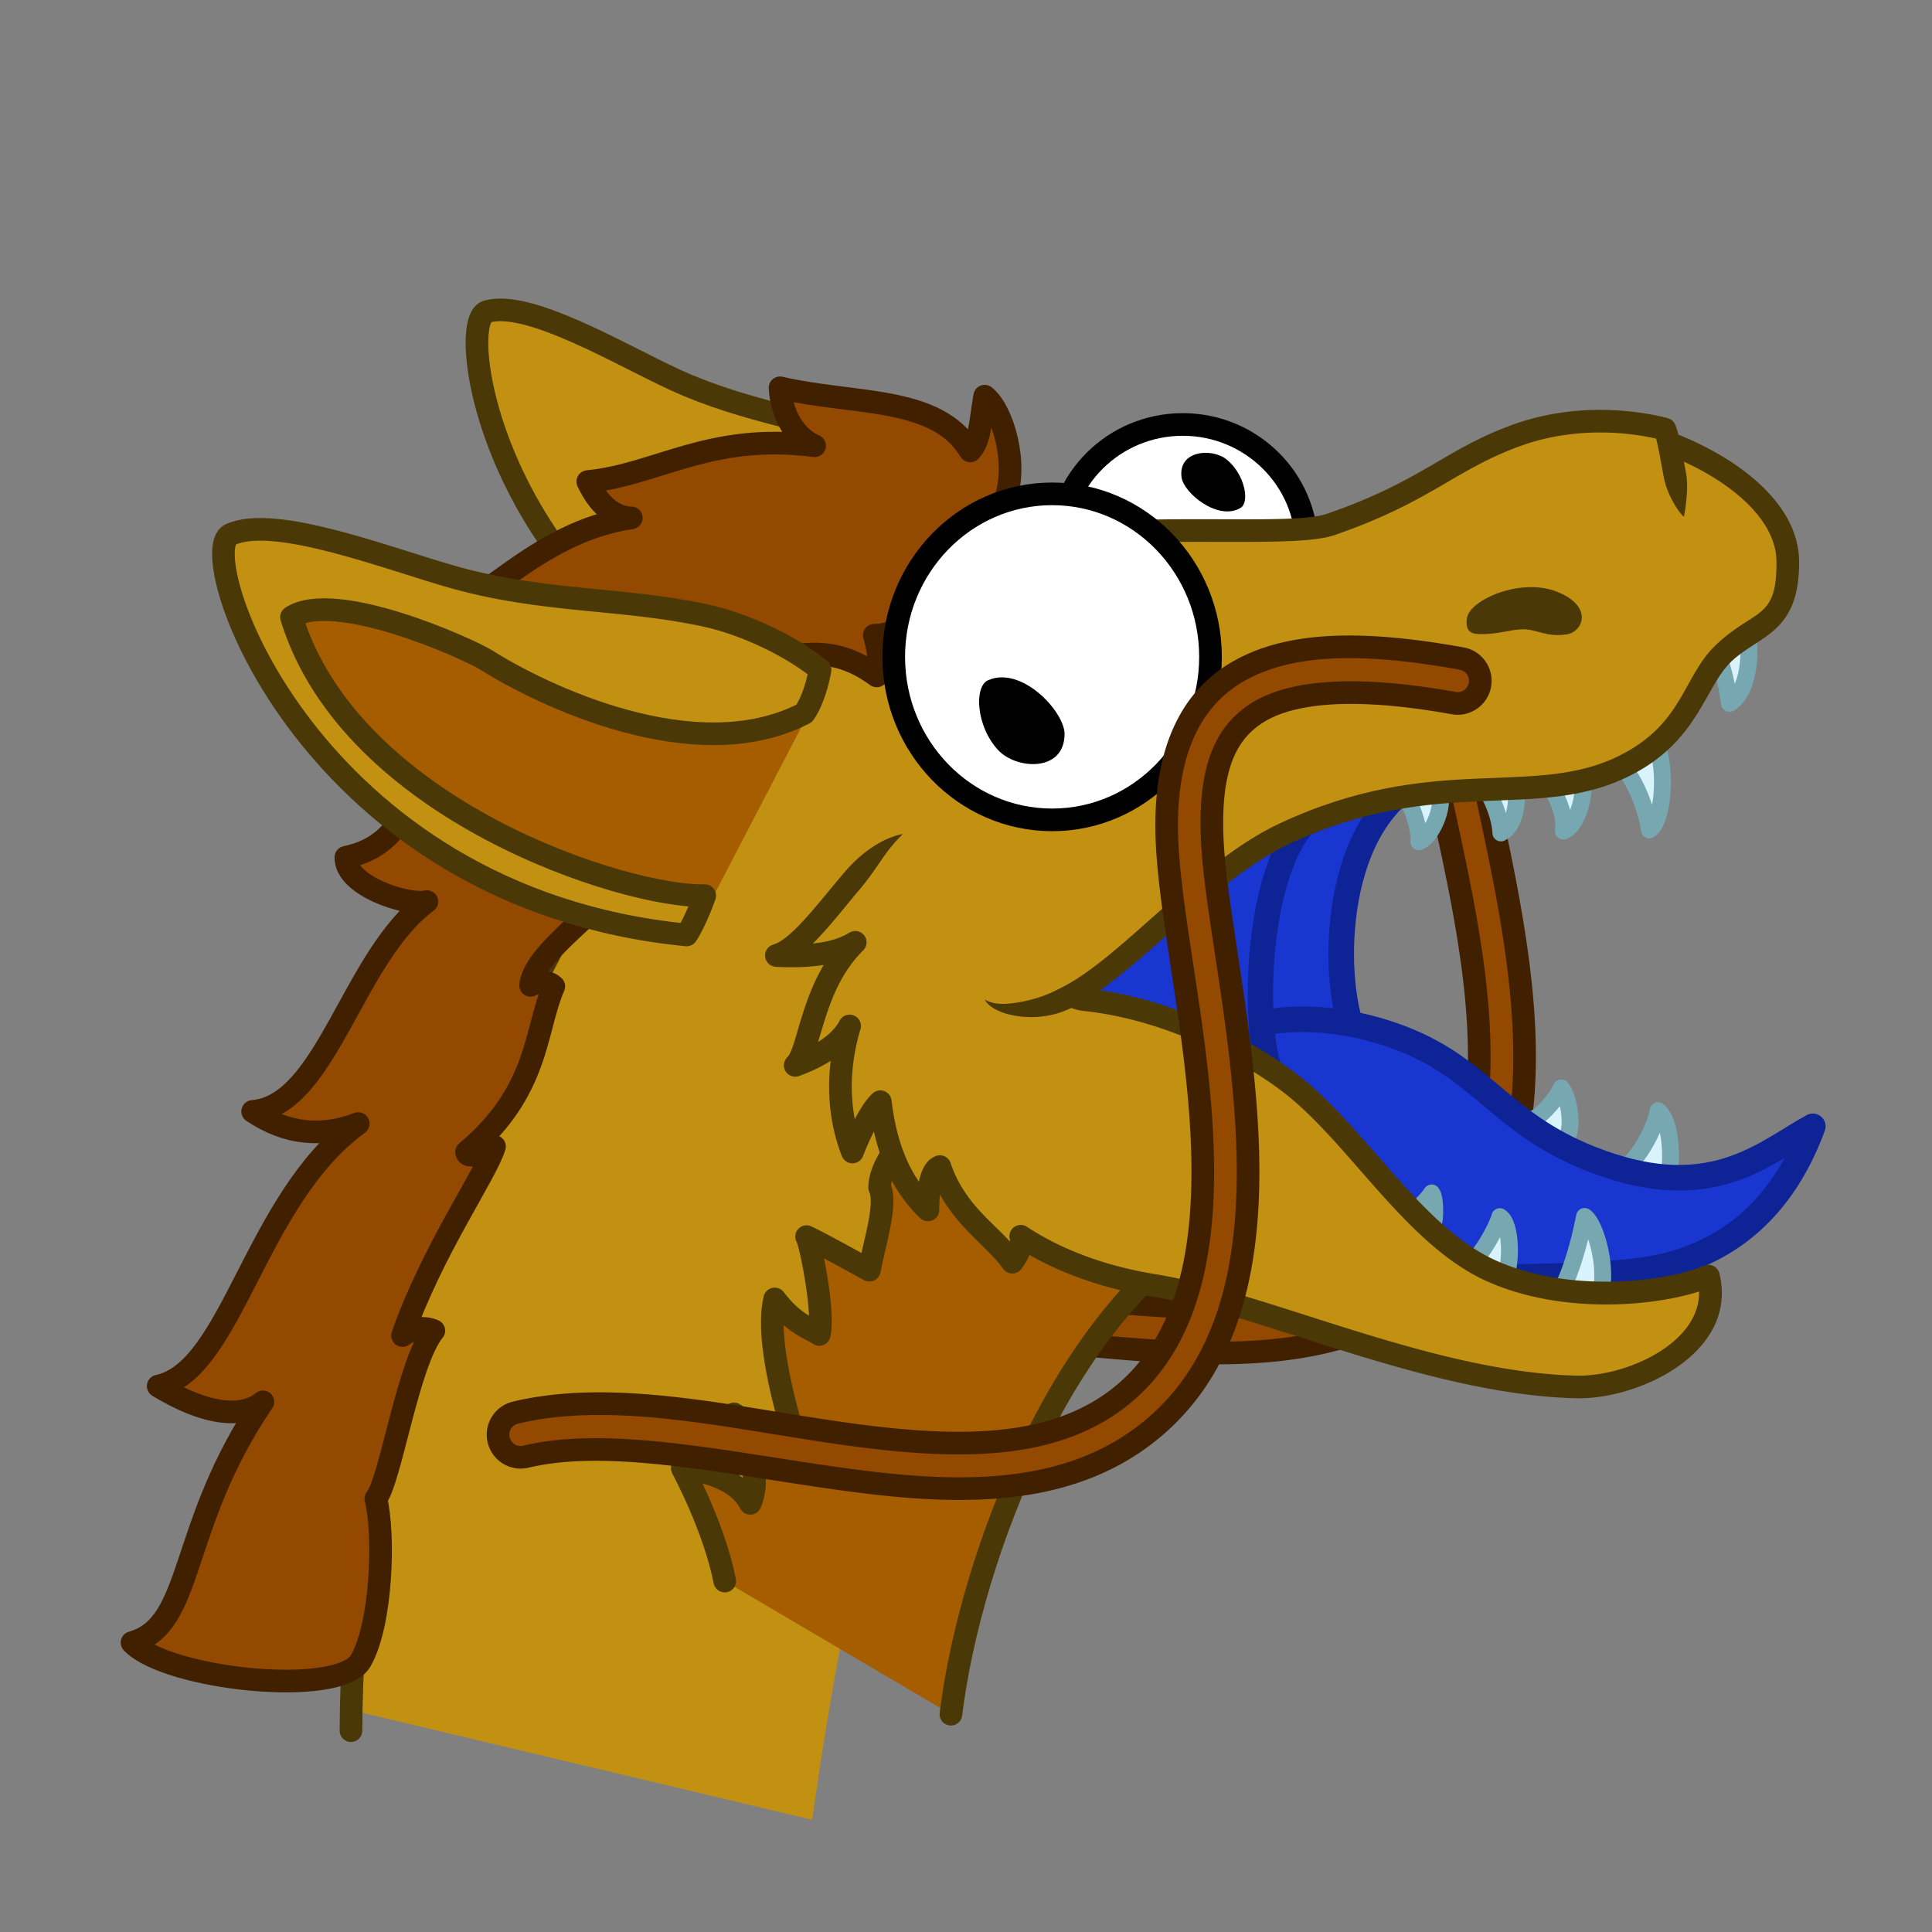 <?xml version="1.0" encoding="UTF-8" standalone="no"?>
<svg
   xmlns:dc="http://purl.org/dc/elements/1.1/"
   xmlns:cc="http://creativecommons.org/ns#"
   xmlns:rdf="http://www.w3.org/1999/02/22-rdf-syntax-ns#"
   xmlns:svg="http://www.w3.org/2000/svg"
   xmlns="http://www.w3.org/2000/svg"
   xmlns:xlink="http://www.w3.org/1999/xlink"
   xmlns:sodipodi="http://sodipodi.sourceforge.net/DTD/sodipodi-0.dtd"
   xmlns:inkscape="http://www.inkscape.org/namespaces/inkscape"
   version="1.1"
   id="svg4683"
   width="512"
   height="512"
   viewBox="0 0 512 512"
   sodipodi:docname="gleam.svg"
   inkscape:version="1.0.2 (e86c8708, 2021-01-15)"
   inkscape:export-filename="lollerance.png"
   inkscape:export-xdpi="96"
   inkscape:export-ydpi="96">
  <rect x="0" y="0" width="512" height="512" fill="#808080" stroke="none"/>
  <defs
     id="defs4687">
    <linearGradient
       id="flesh-out"
       gradientTransform="translate(-6.238,864.483)"
       inkscape:swatch="solid">
      <stop
         style="stop-color:#0d2396;stop-opacity:1;"
         offset="0"
         id="stop1183" />
    </linearGradient>
    <linearGradient
       id="flesh"
       gradientTransform="translate(-6.238,864.483)"
       inkscape:swatch="solid">
      <stop
         style="stop-color:#1a36d0;stop-opacity:1;"
         offset="0"
         id="stop1177" />
    </linearGradient>
    <linearGradient
       id="hair-outline"
       gradientTransform="rotate(-3.549,31545.22,-1658.409)"
       inkscape:swatch="solid">
      <stop
         style="stop-color:#412000;stop-opacity:1;"
         offset="0"
         id="stop949" />
    </linearGradient>
    <linearGradient
       id="hair"
       gradientTransform="rotate(-3.549,31545.22,-1658.409)"
       inkscape:swatch="solid">
      <stop
         style="stop-color:#934900;stop-opacity:1;"
         offset="0"
         id="stop943" />
    </linearGradient>
    <linearGradient
       id="outline"
       inkscape:swatch="solid">
      <stop
         style="stop-color:#4a3807;stop-opacity:1;"
         offset="0"
         id="stop937" />
    </linearGradient>
    <linearGradient
       id="main"
       inkscape:swatch="solid">
      <stop
         style="stop-color:#c39111;stop-opacity:1;"
         offset="0"
         id="stop931" />
    </linearGradient>
    <linearGradient
       id="belly"
       inkscape:swatch="solid">
      <stop
         style="stop-color:#a65d00;stop-opacity:1;"
         offset="0"
         id="stop925" />
    </linearGradient>
    <linearGradient
       id="horn-outline"
       inkscape:swatch="solid">
      <stop
         style="stop-color:#738297;stop-opacity:1;"
         offset="0"
         id="stop919" />
    </linearGradient>
    <linearGradient
       id="horn"
       inkscape:swatch="solid">
      <stop
         style="stop-color:#e1e8f3;stop-opacity:1;"
         offset="0"
         id="stop913" />
    </linearGradient>
    <inkscape:path-effect
       effect="taper_stroke"
       id="path-effect1128"
       is_visible="true"
       stroke_width="6"
       attach_start="0.282"
       end_offset="0.2"
       smoothing="0.5"
       jointype="round"
       miter_limit="100" />
    <inkscape:path-effect
       miter_limit="100"
       jointype="round"
       smoothing="0.5"
       end_offset="0.11"
       attach_start="0.393"
       stroke_width="6"
       is_visible="true"
       id="path-effect1317"
       effect="taper_stroke" />
    <inkscape:path-effect
       effect="taper_stroke"
       id="path-effect997"
       is_visible="true"
       stroke_width="6"
       attach_start="0.618"
       end_offset="0.2"
       smoothing="0.5"
       jointype="extrapolated"
       miter_limit="100" />
    <inkscape:path-effect
       effect="taper_stroke"
       id="path-effect963"
       is_visible="true"
       stroke_width="6"
       attach_start="0.393"
       end_offset="0.11"
       smoothing="0.5"
       jointype="round"
       miter_limit="100" />
    <inkscape:path-effect
       effect="taper_stroke"
       id="path-effect888"
       is_visible="true"
       stroke_width="6"
       attach_start="0.257"
       end_offset="0.42"
       smoothing="0.5"
       jointype="round"
       miter_limit="100" />
    <inkscape:path-effect
       effect="taper_stroke"
       id="path-effect886"
       is_visible="true"
       stroke_width="6"
       attach_start="0.454"
       end_offset="0.253"
       smoothing="0.5"
       jointype="extrapolated"
       miter_limit="100" />
    <inkscape:path-effect
       effect="taper_stroke"
       id="path-effect882"
       is_visible="true"
       stroke_width="6"
       attach_start="1.107"
       end_offset="1e-07"
       smoothing="0.5"
       jointype="extrapolated"
       miter_limit="100" />
    <inkscape:path-effect
       effect="taper_stroke"
       id="path-effect884-5"
       is_visible="true"
       stroke_width="6"
       attach_start="0.468"
       end_offset="0.094"
       smoothing="0.5"
       jointype="round"
       miter_limit="100" />
    <inkscape:path-effect
       effect="taper_stroke"
       id="path-effect963-3"
       is_visible="true"
       stroke_width="6"
       attach_start="0.031"
       end_offset="0.2"
       smoothing="0.5"
       jointype="extrapolated"
       miter_limit="100" />
    <clipPath
       clipPathUnits="userSpaceOnUse"
       id="clipPath1073">
      <rect
         style="fill:#cbad8b;stroke-width:6;stroke-linejoin:round"
         id="rect1075"
         width="134.151"
         height="169.236"
         x="-658.877"
         y="1285.026" />
    </clipPath>
    <linearGradient
       inkscape:collect="always"
       xlink:href="#main"
       id="linearGradient355"
       gradientTransform="matrix(1.088,0,0,0.919,0,-94)"
       x1="113.401"
       y1="1121.671"
       x2="240.279"
       y2="1121.671"
       gradientUnits="userSpaceOnUse" />
    <linearGradient
       inkscape:collect="always"
       xlink:href="#outline"
       id="linearGradient357"
       gradientTransform="matrix(1.088,0,0,0.919,0,-94)"
       x1="113.401"
       y1="1121.671"
       x2="240.279"
       y2="1121.671"
       gradientUnits="userSpaceOnUse" />
    <linearGradient
       inkscape:collect="always"
       xlink:href="#hair"
       id="linearGradient359"
       gradientTransform="matrix(1.037,0,0,0.964,0,-94)"
       x1="199.204"
       y1="1117.894"
       x2="443.561"
       y2="1117.894"
       gradientUnits="userSpaceOnUse" />
    <linearGradient
       inkscape:collect="always"
       xlink:href="#hair-outline"
       id="linearGradient361"
       gradientTransform="matrix(1.037,0,0,0.964,0,-94)"
       x1="199.204"
       y1="1117.894"
       x2="443.561"
       y2="1117.894"
       gradientUnits="userSpaceOnUse" />
    <linearGradient
       inkscape:collect="always"
       xlink:href="#main"
       id="linearGradient363"
       gradientTransform="matrix(0.786,0,0,1.273,0,-94)"
       x1="116.898"
       y1="862.679"
       x2="380.86"
       y2="862.679"
       gradientUnits="userSpaceOnUse" />
    <linearGradient
       inkscape:collect="always"
       xlink:href="#outline"
       id="linearGradient365"
       gradientTransform="matrix(0.736,0,0,1.359,0,-94)"
       x1="122.333"
       y1="805.107"
       x2="357.201"
       y2="805.107"
       gradientUnits="userSpaceOnUse" />
    <linearGradient
       inkscape:collect="always"
       xlink:href="#belly"
       id="linearGradient367"
       gradientTransform="matrix(0.922,0,0,1.085,0,-94)"
       x1="192.936"
       y1="1136.686"
       x2="354.9"
       y2="1136.686"
       gradientUnits="userSpaceOnUse" />
    <linearGradient
       inkscape:collect="always"
       xlink:href="#outline"
       id="linearGradient369"
       gradientTransform="matrix(0.922,0,0,1.085,0,-94)"
       x1="192.936"
       y1="1136.686"
       x2="354.9"
       y2="1136.686"
       gradientUnits="userSpaceOnUse" />
    <linearGradient
       inkscape:collect="always"
       xlink:href="#flesh"
       id="linearGradient371"
       gradientTransform="matrix(1.081,0,0,0.925,0,-94)"
       x1="260.308"
       y1="1253.109"
       x2="345.297"
       y2="1253.109"
       gradientUnits="userSpaceOnUse" />
    <linearGradient
       inkscape:collect="always"
       xlink:href="#flesh-out"
       id="linearGradient373"
       gradientTransform="matrix(1.081,0,0,0.925,0,-94)"
       x1="260.308"
       y1="1253.109"
       x2="345.297"
       y2="1253.109"
       gradientUnits="userSpaceOnUse" />
    <linearGradient
       inkscape:collect="always"
       xlink:href="#flesh"
       id="linearGradient375"
       gradientTransform="matrix(1.537,0,0,0.65,0,-94)"
       x1="199.248"
       y1="1873.439"
       x2="314.67"
       y2="1873.439"
       gradientUnits="userSpaceOnUse" />
    <linearGradient
       inkscape:collect="always"
       xlink:href="#flesh-out"
       id="linearGradient377"
       gradientTransform="matrix(1.537,0,0,0.65,0,-94)"
       x1="199.248"
       y1="1873.439"
       x2="314.67"
       y2="1873.439"
       gradientUnits="userSpaceOnUse" />
    <linearGradient
       inkscape:collect="always"
       xlink:href="#flesh"
       id="linearGradient379"
       gradientTransform="matrix(0.971,0,0,1.029,0,-94)"
       x1="286.456"
       y1="1131.922"
       x2="359.698"
       y2="1131.922"
       gradientUnits="userSpaceOnUse" />
    <linearGradient
       inkscape:collect="always"
       xlink:href="#flesh-out"
       id="linearGradient381"
       gradientTransform="matrix(0.971,0,0,1.029,0,-94)"
       x1="286.456"
       y1="1131.922"
       x2="359.698"
       y2="1131.922"
       gradientUnits="userSpaceOnUse" />
    <linearGradient
       inkscape:collect="always"
       xlink:href="#main"
       id="linearGradient383"
       gradientTransform="matrix(1.3,0,0,0.769,0,-94)"
       x1="158.296"
       y1="1524.368"
       x2="348.751"
       y2="1524.368"
       gradientUnits="userSpaceOnUse" />
    <linearGradient
       inkscape:collect="always"
       xlink:href="#outline"
       id="linearGradient385"
       gradientTransform="matrix(1.302,0,0,0.768,0,-94)"
       x1="155.697"
       y1="1527.219"
       x2="350.414"
       y2="1527.219"
       gradientUnits="userSpaceOnUse" />
    <linearGradient
       inkscape:collect="always"
       xlink:href="#main"
       id="linearGradient387"
       gradientTransform="matrix(1.182,0,0,0.846,0,-94)"
       x1="217.731"
       y1="1257.12"
       x2="400.403"
       y2="1257.12"
       gradientUnits="userSpaceOnUse" />
    <linearGradient
       inkscape:collect="always"
       xlink:href="#outline"
       id="linearGradient389"
       gradientTransform="matrix(1.181,0,0,0.847,0,-94)"
       x1="220.933"
       y1="1259.766"
       x2="403.674"
       y2="1259.766"
       gradientUnits="userSpaceOnUse" />
    <linearGradient
       inkscape:collect="always"
       xlink:href="#outline"
       id="linearGradient391"
       gradientTransform="matrix(1.55,0,0,0.645,0,-94)"
       x1="250.781"
       y1="1716.125"
       x2="270.49"
       y2="1716.125"
       gradientUnits="userSpaceOnUse" />
    <linearGradient
       inkscape:collect="always"
       xlink:href="#outline"
       id="linearGradient393"
       gradientTransform="matrix(2.215,0,0,0.451,0,-94)"
       x1="117.361"
       y1="2349.191"
       x2="201.816"
       y2="2349.191"
       gradientUnits="userSpaceOnUse" />
    <linearGradient
       inkscape:collect="always"
       xlink:href="#main"
       id="linearGradient395"
       gradientTransform="matrix(0.86,0,0,1.162,0,-94)"
       x1="366.108"
       y1="949.179"
       x2="372.181"
       y2="949.179"
       gradientUnits="userSpaceOnUse" />
    <linearGradient
       inkscape:collect="always"
       xlink:href="#hair"
       id="linearGradient397"
       gradientTransform="matrix(0.827,0,0,1.209,0,-94)"
       x1="38.657"
       y1="870.016"
       x2="327.18"
       y2="870.016"
       gradientUnits="userSpaceOnUse" />
    <linearGradient
       inkscape:collect="always"
       xlink:href="#hair-outline"
       id="linearGradient399"
       gradientTransform="matrix(0.827,0,0,1.209,0,-94)"
       x1="38.657"
       y1="870.016"
       x2="327.18"
       y2="870.016"
       gradientUnits="userSpaceOnUse" />
    <linearGradient
       inkscape:collect="always"
       xlink:href="#belly"
       id="linearGradient401"
       gradientTransform="matrix(1.297,0,0,0.771,0,-94)"
       x1="53.588"
       y1="1440.948"
       x2="165.609"
       y2="1440.948"
       gradientUnits="userSpaceOnUse" />
    <linearGradient
       inkscape:collect="always"
       xlink:href="#main"
       id="linearGradient403"
       gradientTransform="matrix(1.202,0,0,0.832,0,-94)"
       x1="46.767"
       y1="1308.743"
       x2="183.321"
       y2="1308.743"
       gradientUnits="userSpaceOnUse" />
    <linearGradient
       inkscape:collect="always"
       xlink:href="#outline"
       id="linearGradient405"
       gradientTransform="matrix(1.202,0,0,0.832,0,-94)"
       x1="46.767"
       y1="1308.743"
       x2="183.321"
       y2="1308.743"
       gradientUnits="userSpaceOnUse" />
    <linearGradient
       inkscape:collect="always"
       xlink:href="#hair"
       id="linearGradient407"
       gradientTransform="matrix(1.078,0,0,0.928,0,-94)"
       x1="119.641"
       y1="1207.713"
       x2="366.643"
       y2="1207.713"
       gradientUnits="userSpaceOnUse" />
    <linearGradient
       inkscape:collect="always"
       xlink:href="#hair-outline"
       id="linearGradient409"
       gradientTransform="matrix(1.078,0,0,0.928,0,-94)"
       x1="119.641"
       y1="1207.713"
       x2="366.643"
       y2="1207.713"
       gradientUnits="userSpaceOnUse" />
  </defs>
  <sodipodi:namedview
     pagecolor="#ffffff"
     bordercolor="#666666"
     borderopacity="1"
     objecttolerance="10"
     gridtolerance="10"
     guidetolerance="10"
     inkscape:pageopacity="0"
     inkscape:pageshadow="2"
     inkscape:window-width="5120"
     inkscape:window-height="1335"
     id="namedview4685"
     showgrid="false"
     inkscape:zoom="1"
     inkscape:cx="454"
     inkscape:cy="264"
     inkscape:window-x="0"
     inkscape:window-y="25"
     inkscape:window-maximized="1"
     inkscape:current-layer="layer10"
     inkscape:snap-global="false"
     fit-margin-top="0"
     fit-margin-left="0"
     fit-margin-right="0"
     fit-margin-bottom="0"
     inkscape:document-rotation="0"
     inkscape:snap-bbox="false"
     inkscape:snap-nodes="true"
     inkscape:bbox-nodes="true"
     inkscape:measure-start="0,0"
     inkscape:measure-end="0,0"
     inkscape:snap-page="true"
     borderlayer="true"
     inkscape:snap-smooth-nodes="true"
     inkscape:pagecheckerboard="true"
     inkscape:object-paths="false" />
  <g
     inkscape:groupmode="layer"
     id="layer3"
     inkscape:label="dragon"
     style="display:inline"
     transform="translate(0,-857.77)">
    <g
       inkscape:groupmode="layer"
       id="layer14"
       inkscape:label="ear b">
      <path
         style="display:inline;fill:url(#linearGradient355);fill-opacity:1;stroke:url(#linearGradient357);stroke-width:6;stroke-linejoin:round;stroke-opacity:1"
         d="m 258.456,992.71 c -5.183,-6.073 -14.934,-13.219 -24.343,-16.855 -18.181,-7.025 -36.074,-8.604 -55.392,-17.501 -14.264,-6.569 -38.72,-21.247 -49.685,-18.003 -9.564,2.829 4.034,88.113 88.847,110.067 2.631,-2.914 40.573,-57.708 40.573,-57.708 z"
         id="path1319-3"
         inkscape:connector-curvature="0"
         sodipodi:nodetypes="cssscc" />
    </g>
    <g
       inkscape:groupmode="layer"
       id="layer4"
       inkscape:label="horn b"
       style="display:inline" />
    <g
       inkscape:groupmode="layer"
       id="layer5"
       inkscape:label="eye b"
       style="display:inline">
      <ellipse
         ry="32.522"
         rx="32.89"
         cy="1002.781"
         cx="-313.443"
         id="ellipse1788"
         style="display:inline;opacity:1;fill:#ffffff;fill-opacity:1;stroke:#000000;stroke-width:6;stroke-linecap:round;stroke-linejoin:round;stroke-miterlimit:4;stroke-dasharray:none;stroke-opacity:1"
         transform="scale(-1,1)" />
      <path
         sodipodi:nodetypes="ssss"
         inkscape:connector-curvature="0"
         id="path1814"
         d="m 313.126,984.289 c 0.569,4.16 9.793,11.706 15.689,8.036 2.409,-1.499 1.092,-8.831 -3.701,-12.752 -3.897,-3.188 -12.972,-2.472 -11.988,4.716 z"
         style="display:inline;opacity:1;fill:#000000;fill-opacity:1;stroke:none;stroke-width:3.182;stroke-linecap:round;stroke-linejoin:round;stroke-miterlimit:4;stroke-dasharray:none;stroke-opacity:1" />
    </g>
    <g
       inkscape:groupmode="layer"
       id="layer13"
       inkscape:label="hair b" />
    <g
       inkscape:groupmode="layer"
       id="layer15"
       inkscape:label="mustache b">
      <path
         style="color:#000000;font-style:normal;font-variant:normal;font-weight:normal;font-stretch:normal;font-size:medium;line-height:normal;font-family:sans-serif;font-variant-ligatures:normal;font-variant-position:normal;font-variant-caps:normal;font-variant-numeric:normal;font-variant-alternates:normal;font-variant-east-asian:normal;font-feature-settings:normal;font-variation-settings:normal;text-indent:0;text-align:start;text-decoration:none;text-decoration-line:none;text-decoration-style:solid;text-decoration-color:#000000;letter-spacing:normal;word-spacing:normal;text-transform:none;writing-mode:lr-tb;direction:ltr;text-orientation:mixed;dominant-baseline:auto;baseline-shift:baseline;text-anchor:start;white-space:normal;shape-padding:0;shape-margin:0;inline-size:0;clip-rule:nonzero;display:inline;overflow:visible;visibility:visible;opacity:1;isolation:auto;mix-blend-mode:normal;color-interpolation:sRGB;color-interpolation-filters:linearRGB;solid-color:#000000;solid-opacity:1;vector-effect:none;fill:url(#linearGradient359);fill-opacity:1;fill-rule:nonzero;stroke:url(#linearGradient361);stroke-width:6;stroke-linecap:round;stroke-linejoin:round;stroke-miterlimit:4;stroke-dasharray:none;stroke-dashoffset:0;stroke-opacity:1;color-rendering:auto;image-rendering:auto;shape-rendering:auto;text-rendering:auto;enable-background:accumulate"
         d="m 424.249,986.854 c -13.524,0.541 -24.168,3.377 -32.292,9.089 -12.999,9.139 -17.205,25.264 -15.147,45.192 2.072,20.067 10.749,48.586 13.974,76.633 3.225,28.048 0.965,54.346 -16.558,70.723 -17.529,16.382 -44.391,17.16 -73.935,14.824 -29.544,-2.336 -60.808,-7.947 -86.428,-0.099 a 6,6 0 0 0 -3.981,7.493 6,6 0 0 0 7.495,3.981 c 21.261,-6.512 51.704,-1.804 81.969,0.589 30.265,2.393 61.315,2.312 83.073,-18.023 21.764,-20.34 23.681,-51.345 20.287,-80.86 -3.394,-29.515 -12.134,-58.816 -13.959,-76.496 -1.84,-17.818 1.358,-27.989 10.111,-34.143 8.753,-6.154 25.401,-8.668 51.525,-5.609 a 6,6 0 0 0 6.658,-5.26 6,6 0 0 0 -5.262,-6.658 c -10.264,-1.202 -19.415,-1.703 -27.529,-1.379 z"
         id="path1197-7"
         inkscape:connector-curvature="0"
         inkscape:transform-center-x="113.6612"
         inkscape:transform-center-y="108.4489" />
    </g>
    <g
       inkscape:groupmode="layer"
       id="layer2"
       inkscape:label="neck"
       style="display:inline">
      <path
         sodipodi:nodetypes="ccssc"
         style="display:inline;opacity:1;fill:url(#linearGradient363);fill-opacity:1;stroke:none;stroke-width:6.713;stroke-linecap:round;stroke-linejoin:round;stroke-miterlimit:4;stroke-dasharray:none;stroke-opacity:1"
         d="m 91.84,1310.685 c 1.404,-112.838 60.913,-270.222 164.873,-306.116 57.621,-9.025 40.957,102.528 38.047,134.149 -3.401,36.951 -17.356,48.596 -40.96,69.423 -23.604,20.827 -35.966,114.384 -38.569,131.891"
         id="path1763-3"
         inkscape:connector-curvature="0" />
      <path
         sodipodi:nodetypes="cc"
         inkscape:connector-curvature="0"
         id="path1802-6"
         d="M 93.011,1316.415 C 93.392,1191.956 163.405,1023.732 259.825,1003.209"
         style="display:inline;opacity:1;fill:none;fill-opacity:1;stroke:url(#linearGradient365);stroke-width:6;stroke-linecap:round;stroke-linejoin:round;stroke-miterlimit:4;stroke-dasharray:none;stroke-opacity:1" />
      <path
         id="path1152"
         style="fill:url(#linearGradient367);fill-opacity:1;stroke:url(#linearGradient369);stroke-width:6;stroke-linecap:round;stroke-linejoin:round;stroke-miterlimit:4;stroke-dasharray:none;stroke-opacity:1"
         d="m 192.063,1276.767 c -2.762,-14.214 -11.244,-29.893 -11.244,-29.893 0,0 13.837,0.954 18.005,9.302 4.043,-10.155 -4.075,-15.2 -4.336,-23.718 5.864,4.034 14.978,2.845 14.978,2.845 -2.416,-8.627 -6.349,-24.232 -4.157,-33.304 5.028,6.658 9.364,7.773 11.81,9.423 1.431,-6 -2.51,-25.114 -3.376,-25.941 3.915,1.835 16.648,8.911 16.648,8.911 1.316,-7.119 4.799,-17.648 2.729,-21.902 0,0 -1.282,-14.772 32.688,-30.166 l 58.283,39.353 c -41.569,21.743 -66.903,88.247 -72.088,130.38"
         inkscape:connector-curvature="0"
         sodipodi:nodetypes="ccccccccccccc" />
    </g>
    <g
       inkscape:groupmode="layer"
       id="layer6"
       inkscape:label="jaw l"
       style="display:inline">
      <rect
         y="1185.226"
         x="-449.694"
         height="26.928"
         width="42.762"
         id="rect1745"
         style="display:inline;opacity:1;fill:#fb6e98;stroke:none;stroke-width:6.713;stroke-linecap:round;stroke-linejoin:round;stroke-miterlimit:4;stroke-dasharray:none"
         transform="scale(-1,1)" />
      <path
         sodipodi:nodetypes="ccc"
         inkscape:connector-curvature="0"
         id="path1747"
         d="m 440.399,1174.572 c 2.7,-1.841 3.804,-18.409 -0.982,-22.459 -0.736,4.909 -6.873,16.813 -12.641,16.691"
         style="display:inline;opacity:1;fill:#d9f3fc;fill-opacity:1;stroke:#77a7b1;stroke-width:4.476;stroke-linecap:round;stroke-linejoin:round;stroke-miterlimit:4;stroke-dasharray:none;stroke-opacity:1" />
      <path
         sodipodi:nodetypes="ccc"
         inkscape:connector-curvature="0"
         id="path1749"
         d="m 414.844,1159.608 c 2.209,-1.841 1.26,-10.582 -1.072,-13.528 -1.841,3.927 -6.503,8.452 -7.853,8.33"
         style="display:inline;opacity:1;fill:#d9f3fc;fill-opacity:1;stroke:#77a7b1;stroke-width:4.476;stroke-linecap:round;stroke-linejoin:round;stroke-miterlimit:4;stroke-dasharray:none;stroke-opacity:1" />
      <path
         sodipodi:nodetypes="ccccc"
         inkscape:connector-curvature="0"
         id="path1751"
         d="m 369.762,1068.967 c -19,17.808 -16.074,59.045 -8.472,67.084 -26.644,3.552 -65.144,4.791 -65.144,4.791 l -11.457,-61.744 z"
         style="display:inline;opacity:1;fill:url(#linearGradient371);fill-opacity:1;stroke:url(#linearGradient373);stroke-width:6.771;stroke-linecap:round;stroke-linejoin:round;stroke-miterlimit:8;stroke-dasharray:none;stroke-opacity:1" />
      <path
         inkscape:transform-center-y="3.0687597"
         inkscape:transform-center-x="-7.7443305"
         sodipodi:nodetypes="csscsc"
         inkscape:connector-curvature="0"
         id="path1753"
         d="m 309.726,1140.824 c 14.48,-13.361 37.632,-17.048 61.712,-7.863 22.844,8.713 26.857,24.496 55.364,33.783 28.029,9.131 41.507,-3.911 53.612,-10.483 -8.906,24.245 -25.952,36.461 -48.877,38.574 -23.156,2.134 -96.145,4.133 -119.504,-13.688"
         style="display:inline;opacity:1;fill:url(#linearGradient375);fill-opacity:1;stroke:url(#linearGradient377);stroke-width:6.771;stroke-linecap:round;stroke-linejoin:round;stroke-miterlimit:8;stroke-dasharray:none;stroke-opacity:1" />
      <path
         sodipodi:nodetypes="cccc"
         inkscape:connector-curvature="0"
         id="path1757"
         d="m 346.062,1075.457 c -12.496,12.843 -14.313,50.386 -9.8,65.659 -13.885,10.066 -52.432,-18.38 -54.515,-26.364 -2.083,-7.984 37.934,-46.238 64.315,-39.295 z"
         style="display:inline;opacity:1;fill:url(#linearGradient379);fill-opacity:1;stroke:url(#linearGradient381);stroke-width:6.713;stroke-linecap:round;stroke-linejoin:round;stroke-miterlimit:4;stroke-dasharray:none;stroke-opacity:1" />
      <path
         sodipodi:nodetypes="ccc"
         inkscape:connector-curvature="0"
         id="path1774"
         d="m 423.241,1202.356 c 3.703,-5.913 -0.237,-20.382 -3.315,-22.218 -1.175,6.335 -5.149,21.808 -9.439,23.095"
         style="display:inline;opacity:1;fill:#d9f3fc;fill-opacity:1;stroke:#77a7b1;stroke-width:4.476;stroke-linecap:round;stroke-linejoin:round;stroke-miterlimit:4;stroke-dasharray:none;stroke-opacity:1" />
      <path
         inkscape:connector-curvature="0"
         id="path1776"
         d="m 398.392,1197.197 c 2.241,-2.995 2.392,-15.081 -0.911,-17.004 -1.006,3.482 -6.185,12.636 -9.278,13.43"
         style="display:inline;opacity:1;fill:#d9f3fc;fill-opacity:1;stroke:#77a7b1;stroke-width:4.476;stroke-linecap:round;stroke-linejoin:round;stroke-miterlimit:4;stroke-dasharray:none;stroke-opacity:1" />
      <path
         inkscape:connector-curvature="0"
         id="path1780"
         d="m 378.967,1184.311 c 1.69,-1.879 1.503,-9.213 0.444,-10.405 -1.951,3.007 -5.958,6.072 -6.578,6.156"
         style="display:inline;opacity:1;fill:#d9f3fc;fill-opacity:1;stroke:#77a7b1;stroke-width:4.476;stroke-linecap:round;stroke-linejoin:round;stroke-miterlimit:4;stroke-dasharray:none;stroke-opacity:1" />
      <path
         sodipodi:nodetypes="cccccccccccccccsc"
         inkscape:connector-curvature="0"
         d="m 239.263,1078.804 c -11.47,5.833 -23.866,29.253 -33.516,32.182 12.934,0.686 18.308,-1.914 20.903,-3.49 -11.612,11.493 -11.86,28.593 -15.916,32.608 9.189,-3.351 12.889,-7.48 14.422,-10.441 -5.048,16.811 -0.926,29.171 0.751,33.398 2.145,-5.55 5.129,-11.348 7.384,-13.331 1.289,10.911 4.694,21.035 12.624,28.68 -0.043,-6.573 1.053,-10.672 3.159,-11.481 4.352,12.96 14.245,18.299 19.2,25.325 3.088,-4.054 2.226,-6.862 2.226,-6.862 13.888,9.144 29.2,12.034 35.501,13.061 29.268,4.771 72.812,25.92 111.75,26.872 15.156,0.371 39.516,-10.926 34.992,-29.374 -11.456,4.81 -37.834,7.691 -57.982,-1.609 -19.187,-8.856 -33.497,-32.976 -49.811,-47.034 -13.234,-11.404 -40.613,-25.34 -65.952,-24.992"
         style="display:inline;opacity:1;fill:url(#linearGradient383);fill-opacity:1;fill-rule:nonzero;stroke:none;stroke-width:6;stroke-linecap:round;stroke-linejoin:round;stroke-miterlimit:4;stroke-dasharray:none;stroke-opacity:1"
         id="path1315" />
      <path
         id="path1782"
         style="display:inline;opacity:1;fill:url(#linearGradient385);fill-opacity:1;fill-rule:nonzero;stroke:none;stroke-width:23.847;stroke-linecap:round;stroke-linejoin:round;stroke-miterlimit:4;stroke-dasharray:none;stroke-opacity:1"
         inkscape:path-effect="#path-effect963"
         inkscape:original-d="m 239.26316,1078.8045 c -11.46985,5.833 -23.86632,29.2531 -33.51607,32.1821 12.93354,0.6859 18.30752,-1.9141 20.90344,-3.4904 -11.61161,11.4928 -11.86,28.5927 -15.91645,32.6085 9.18921,-3.3511 12.88898,-7.4797 14.42154,-10.4412 -5.04842,16.8115 -0.92615,29.1714 0.75085,33.3981 2.14466,-5.5496 5.12905,-11.3484 7.3844,-13.3312 1.28945,10.9107 4.69364,21.0354 12.6238,28.6801 -0.0434,-6.5727 1.05321,-10.6717 3.15855,-11.4809 4.35168,12.9597 14.2455,18.2991 19.20022,25.3247 3.08751,-4.0537 2.22582,-6.8615 2.22582,-6.8615 13.88837,9.1439 29.20047,12.0344 35.5009,13.0614 29.26807,4.7708 72.81195,25.9196 111.74951,26.8718 15.15645,0.3707 39.51578,-10.9258 34.99204,-29.3737 -11.45642,4.8099 -37.83375,7.6906 -57.98225,-1.6094 -19.18676,-8.8563 -33.49669,-32.976 -49.81111,-47.0342 -13.23435,-11.4041 -40.61253,-25.3395 -65.95201,-24.9924"
         d="m 227.815,1093.468 c 3.106,-3.59 5.459,-7.542 7.552,-10.27 2.075,-2.706 3.897,-4.393 3.897,-4.393 0,0 -2.469,0.315 -5.806,2.101 -3.54,1.894 -7.088,4.88 -10.227,8.692 -7.101,8.412 -13.583,17.07 -18.354,18.518 a 3,3 0 0 0 0.712,5.867 c 13.6,0.721 19.545,-2.055 22.619,-3.922 l -3.667,-4.697 c -12.002,11.88 -12.979,29.7 -15.917,32.609 a 3,3 0 0 0 3.138,4.95 c 9.754,-3.557 14.095,-8.087 16.058,-11.881 l -5.538,-2.242 c -5.325,17.733 -0.974,30.806 0.836,35.367 a 3,3 0 0 0 5.587,-0.025 c 2.103,-5.441 4.908,-10.701 6.567,-12.159 l -4.96,-1.901 c 1.339,11.332 4.907,22.183 13.521,30.488 a 3,3 0 0 0 5.082,-2.18 c -0.04,-6.077 1.235,-8.661 1.235,-8.661 l -3.92,-1.845 c 4.53,13.492 14.974,19.549 19.593,26.099 a 3,3 0 0 0 4.838,0.089 c 2.023,-2.656 3.655,-6.471 2.707,-9.559 l -4.518,3.386 c 14.416,9.492 30.262,12.472 36.668,13.517 28.807,4.696 72.706,25.945 112.159,26.91 16.626,0.407 43.122,-12.113 37.979,-33.087 a 3,3 0 0 0 -4.075,-2.052 c -10.615,4.457 -36.254,7.346 -55.564,-1.567 -18.504,-8.541 -32.481,-32.254 -49.11,-46.583 -12.199,-10.512 -35.768,-22.946 -59.177,-25.321 -4.515,-0.459 -8.734,2.602 -8.734,2.602 0,0 4.223,2.973 8.128,3.368 22.135,2.246 44.513,14.115 55.866,23.897 16,13.787 30.642,38.314 50.512,47.485 20.987,9.687 48.103,6.815 60.401,1.652 l -4.075,-2.052 c 3.904,15.922 -18.318,25.995 -32.005,25.66 -38.422,-0.94 -81.611,-21.988 -111.34,-26.834 -6.195,-1.01 -20.973,-3.81 -34.334,-12.606 a 3,3 0 0 0 -4.518,3.386 c 0.192,0.624 -0.759,2.87 -1.744,4.164 l 4.838,0.089 c -5.458,-7.74 -14.724,-12.39 -18.808,-24.551 a 3,3 0 0 0 -3.92,-1.845 c -4.059,1.56 -5.127,7.493 -5.082,14.301 l 5.082,-2.18 c -7.246,-6.985 -10.487,-16.383 -11.727,-26.872 a 3,3 0 0 0 -4.96,-1.901 c -2.852,2.507 -6.015,8.845 -8.202,14.503 l 5.587,-0.025 c -1.544,-3.893 -5.438,-15.539 -0.666,-31.429 a 3,3 0 0 0 -5.538,-2.242 c -1.102,2.13 -4.16,5.856 -12.785,9.002 l 3.138,4.95 c 5.175,-5.123 4.695,-21.502 15.916,-32.608 a 3,3 0 0 0 -3.667,-4.697 c -2.117,1.286 -6.92,3.709 -19.187,3.059 l 0.712,5.867 c 6.937,-2.106 14.186,-12.085 21.196,-20.389 z"
         inkscape:connector-curvature="0"
         sodipodi:nodetypes="cccccccccccccccsc" />
    </g>
    <g
       inkscape:groupmode="layer"
       id="layer7"
       inkscape:label="jaw u"
       style="display:inline">
      <path
         inkscape:connector-curvature="0"
         id="path1759"
         d="m 462.68,1024.561 c 1.736,5.033 0.868,16.662 -4.339,19.612 -0.868,-6.422 -2.95,-14.926 -5.38,-15.794"
         style="display:inline;opacity:1;fill:#d9f3fc;fill-opacity:1;stroke:#77a7b1;stroke-width:4.476;stroke-linecap:round;stroke-linejoin:round;stroke-miterlimit:4;stroke-dasharray:none;stroke-opacity:1" />
      <path
         sodipodi:nodetypes="ccc"
         inkscape:connector-curvature="0"
         id="path1761"
         d="m 438.67,1054.282 c 3.124,6.769 2.256,20.827 -1.562,23.43 -1.215,-8.331 -5.727,-16.141 -7.637,-16.835"
         style="display:inline;opacity:1;fill:#d9f3fc;fill-opacity:1;stroke:#77a7b1;stroke-width:4.476;stroke-linecap:round;stroke-linejoin:round;stroke-miterlimit:4;stroke-dasharray:none;stroke-opacity:1" />
      <path
         inkscape:connector-curvature="0"
         id="path1765"
         d="m 414.31,1077.99 c 4.664,-1.718 6.136,-12.763 4.909,-15.218 -1.227,-2.454 -11.781,-1.718 -8.836,2.7 2.945,4.418 4.418,8.836 3.927,12.518 z"
         style="display:inline;opacity:1;fill:#d9f3fc;fill-opacity:1;stroke:#77a7b1;stroke-width:4.476;stroke-linecap:round;stroke-linejoin:round;stroke-miterlimit:4;stroke-dasharray:none;stroke-opacity:1" />
      <path
         sodipodi:nodetypes="ccc"
         inkscape:connector-curvature="0"
         id="path1767"
         d="m 401.616,1063.976 c 0.908,7.077 -0.276,12.808 -3.863,14.534 -0.26,-5.474 -3.648,-12.037 -4.947,-12.279"
         style="display:inline;opacity:1;fill:#d9f3fc;fill-opacity:1;stroke:#77a7b1;stroke-width:4.476;stroke-linecap:round;stroke-linejoin:round;stroke-miterlimit:4;stroke-dasharray:none;stroke-opacity:1" />
      <path
         inkscape:connector-curvature="0"
         id="path1769"
         d="m 376.015,1080.836 c 0.347,-5.554 -4.339,-15.273 -6.422,-15.967 2.777,-6.942 7.81,-5.38 11.108,0.174 3.298,5.554 -1.562,14.926 -4.686,15.794 z"
         style="display:inline;opacity:1;fill:#d9f3fc;fill-opacity:1;stroke:#77a7b1;stroke-width:4.476;stroke-linecap:round;stroke-linejoin:round;stroke-miterlimit:4;stroke-dasharray:none;stroke-opacity:1" />
      <path
         style="display:inline;opacity:1;fill:url(#linearGradient387);fill-opacity:1;stroke:none;stroke-width:6.713;stroke-linecap:round;stroke-linejoin:round;stroke-miterlimit:4;stroke-dasharray:none;stroke-opacity:1"
         d="m 410.351,969.828 c -8.691,-0.108 -31.935,18.822 -57.142,27.52 -11.997,4.14 -49.034,-1.918 -80.474,0.421 -23.5,1.748 -18.661,88.566 4.256,126.643 17.639,-4.615 40.014,-34.734 63.289,-45.652 40.561,-19.026 66.55,-5.974 90.578,-18.23 17.41,-8.88 16.502,-24.407 26.915,-30.655 10.413,-6.248 15.657,-9.097 15.369,-26.712 -5.201,-16.747 -16.429,-22.354 -31.21,-28.408 -0.58,-2.611 -22.891,-4.818 -31.582,-4.926 z"
         id="path1784"
         inkscape:connector-curvature="0"
         sodipodi:nodetypes="cccccscccc" />
      <path
         sodipodi:nodetypes="csssssc"
         inkscape:connector-curvature="0"
         id="path1786"
         d="m 282.149,1119.058 c -1.754,0.926 -3.42,1.768 -5.123,2.416 -2.824,1.079 -5.597,1.738 -8.174,2.095 -1.699,0.228 -3.028,0.301 -4.307,0.189 -2.336,-0.223 -3.599,-1.095 -3.599,-1.095 0,0 0.63,1.479 3.105,2.727 1.269,0.652 2.82,1.179 4.699,1.512 2.834,0.518 6.215,0.631 9.802,-0.142 2.256,-0.496 4.413,-1.333 6.415,-2.405 16.995,-9.045 36.352,-33.388 56.586,-42.879 39.984,-18.756 65.672,-5.524 90.668,-18.273 18.068,-9.216 19.396,-23.326 26.694,-30.218 7.364,-6.955 18.158,-7.419 17.861,-26.74 -0.219,-14.207 -14.474,-26.398 -32.875,-33.649 l -2.2,5.582 c 17.4,6.856 28.912,17.532 29.076,28.159 0.245,15.905 -5.683,12.56 -15.981,22.285 -8.817,8.326 -8.549,20.691 -25.301,29.235 -23.061,11.763 -49.352,-1.111 -90.49,18.186 -21.327,10.004 -41.042,34.598 -56.857,43.014 z"
         style="display:inline;opacity:1;fill:url(#linearGradient389);fill-opacity:1;fill-rule:nonzero;stroke:none;stroke-width:6.713;stroke-linecap:round;stroke-linejoin:round;stroke-miterlimit:4;stroke-dasharray:none;stroke-opacity:1"
         inkscape:path-effect="#path-effect882"
         inkscape:original-d="m 260.94635,1122.6635 c 3.31712,3.526 12.01476,2.848 16.84329,1.4534 17.50217,-5.0553 39.2152,-34.4399 62.49049,-45.3577 40.56138,-19.0264 66.55078,-5.9734 90.57935,-18.2295 17.4096,-8.88 17.94013,-22.1172 25.99749,-29.7265 8.82917,-8.3382 17.19211,-6.8976 16.92096,-24.5128 -0.19113,-12.417 -13.07503,-23.8507 -30.97544,-30.9038" />
      <path
         sodipodi:nodetypes="ssssss"
         inkscape:connector-curvature="0"
         id="path1792"
         d="m 388.772,1021.479 c 0.844,-4.796 14.319,-10.761 23.951,-6.856 9.633,3.905 6.686,10.438 2.777,11.194 -5.38,1.041 -8.393,-1.392 -12.073,-1.278 -3.616,0.112 -7.04,1.547 -12.008,1.235 -2.707,-0.17 -3.01,-2.23 -2.647,-4.296 z"
         style="display:inline;opacity:1;fill:url(#linearGradient391);fill-opacity:1;stroke:none;stroke-width:4.476;stroke-linecap:round;stroke-linejoin:round;stroke-miterlimit:4;stroke-dasharray:none;stroke-opacity:1"
         inkscape:transform-center-x="24.226038"
         inkscape:transform-center-y="14.934163" />
      <path
         sodipodi:nodetypes="ccssc"
         inkscape:connector-curvature="0"
         id="path1800-2"
         d="m 440.9,984.136 c 0.433,2.384 1.396,4.672 2.419,6.525 0.731,1.311 1.305,2.222 1.952,3.018 0.576,0.708 0.992,1.044 0.992,1.044 0,0 0.414,-1.936 0.66,-4.808 0.21,-2.022 0.311,-4.487 -0.12,-6.851 -0.975,-5.364 -1.985,-11.196 -2.989,-13.022 a 3,3 0 0 0 -1.87,-1.457 c -8.393,-2.195 -24.731,-4.264 -41.37,1.846 -17.849,6.554 -23.882,14.854 -48.88,23.481 -10.146,3.502 -50.39,-1.113 -82.55,4.471 -5.095,0.884 -9.144,5.039 -9.144,5.039 0,0 5.516,1.682 10.17,0.873 31.811,-5.524 71.891,-0.711 83.481,-4.711 25.415,-8.771 31.716,-17.177 48.991,-23.52 15.23,-5.593 30.222,-3.652 37.784,-1.674 l -1.87,-1.457 c 0.431,0.784 1.367,5.836 2.343,11.203 z"
         style="display:inline;opacity:1;fill:url(#linearGradient393);fill-opacity:1;fill-rule:nonzero;stroke:none;stroke-width:6.713;stroke-linecap:round;stroke-linejoin:round;stroke-miterlimit:4;stroke-dasharray:none;stroke-opacity:1"
         inkscape:path-effect="#path-effect884-5"
         inkscape:original-d="m 446.26253,994.722 c -1.47269,-3.6817 -3.72691,-20.7808 -5.07686,-23.2352 -7.97705,-2.0863 -23.64252,-4.0913 -39.57696,1.7602 -17.56177,6.4491 -23.72886,14.8016 -48.93538,23.5006 -11.99668,4.1402 -59.68586,-2.0329 -92.67271,6.6743" />
      <ellipse
         style="fill:url(#linearGradient395);fill-opacity:1;stroke:none;stroke-width:6;stroke-linejoin:round;stroke-opacity:1"
         id="path1284"
         cx="317.55"
         cy="1012.928"
         rx="2.612"
         ry="3.53" />
    </g>
    <g
       inkscape:groupmode="layer"
       id="layer8"
       inkscape:label="horn f"
       style="display:inline" />
    <g
       inkscape:groupmode="layer"
       id="layer1"
       inkscape:label="hair f">
      <path
         style="fill:url(#linearGradient397);fill-opacity:1;stroke:url(#linearGradient399);stroke-width:6;stroke-linecap:round;stroke-linejoin:round;stroke-miterlimit:4;stroke-dasharray:none;stroke-opacity:1"
         d="m 266.256,990.575 c 3.757,-9.906 -0.564,-24.108 -5.303,-27.812 -1.213,6.916 -1.221,11.899 -3.845,14.505 -8.788,-14.716 -30.592,-12.129 -50.391,-16.725 0.471,8.001 4.643,13.471 9.164,15.357 -27.767,-3.605 -41.734,7.715 -60.119,9.483 3.731,8.013 8.641,9.631 11.542,9.631 -25.525,3.721 -41.088,25.211 -51.806,25.915 2.653,6.701 10.736,6.05 13.842,6.006 -23.007,19.492 -11.688,52.532 -37.68,58.025 -0.194,7.644 16.414,12.943 21.477,11.74 -19.889,14.795 -26.597,54.034 -46.183,55.607 9.212,6.186 18.506,6.829 27.985,3.226 -27.537,20.119 -33.346,65.371 -53.016,69.567 15.645,9.451 24.033,7.316 27.744,4.171 -22.598,33.216 -18.018,59.068 -34.682,63.806 9.485,9.803 54.961,14.61 60.597,4.825 5.636,-9.785 6.375,-33.648 4.017,-42.993 3.848,-4.406 8.534,-36.239 15.371,-44.495 -4.265,-1.903 -8.294,1.282 -8.294,1.282 7.783,-22.406 22.33,-43.08 24.378,-50.099 -2.521,0.786 -7.003,3.751 -7.42,1.478 19.367,-16.236 18.029,-32.203 23.131,-43.919 -2.433,-2.305 -6.152,-0.255 -6.152,-0.255 0.987,-10.029 24.06,-22.896 27.239,-33.837 3.179,-10.941 34.721,-52.597 44.794,-53.786 10.072,-1.188 16.631,3.431 19.711,5.621 1.61,-3.741 -0.673,-10.771 -0.673,-10.771 18.125,-0.425 34.573,-35.551 34.573,-35.551 z"
         id="path1222"
         inkscape:connector-curvature="0"
         sodipodi:nodetypes="ccccccccccccccccscccccccssccc" />
    </g>
    <g
       inkscape:groupmode="layer"
       id="layer12"
       inkscape:label="ear f">
      <path
         style="fill:url(#linearGradient401);fill-opacity:1;stroke:none;stroke-width:6;stroke-linejoin:round;stroke-opacity:1"
         d="m 185.089,1102.913 c -74.644,-20.378 -104.835,-54.126 -115.56,-86.338 58.007,3.4 131.718,21.027 145.345,29.063"
         id="path1321"
         inkscape:connector-curvature="0"
         sodipodi:nodetypes="ccc"
         inkscape:transform-center-x="66.957168"
         inkscape:transform-center-y="22.11594" />
      <path
         style="fill:url(#linearGradient403);fill-opacity:1;stroke:url(#linearGradient405);stroke-width:6;stroke-linejoin:round;stroke-opacity:1"
         d="m 217.327,1035.256 c -6.987,-5.808 -19.345,-12.029 -30.673,-14.446 -21.887,-4.67 -42.451,-3.401 -65.97,-9.939 -17.366,-4.828 -47.768,-16.86 -59.596,-11.45 -10.317,4.719 20.733,96.231 120.855,106.124 2.446,-3.647 4.815,-10.426 4.815,-10.426 -20.772,0.574 -93.799,-22.523 -109.519,-73.789 11.478,-7.514 46.753,8.286 51.729,11.421 14.303,9.015 55.259,29.092 84.177,14.061 3.085,-4.498 4.184,-11.555 4.184,-11.555 z"
         id="path1319"
         inkscape:connector-curvature="0"
         sodipodi:nodetypes="cssscccscc"
         inkscape:transform-center-x="70.40521"
         inkscape:transform-center-y="14.730363" />
    </g>
    <g
       inkscape:groupmode="layer"
       id="layer9"
       inkscape:label="eye f"
       style="display:inline">
      <ellipse
         ry="43.199"
         rx="41.972"
         cy="1031.845"
         cx="-278.822"
         id="ellipse1810"
         style="display:inline;opacity:1;fill:#ffffff;fill-opacity:1;stroke:#000000;stroke-width:6;stroke-linecap:round;stroke-linejoin:round;stroke-miterlimit:4;stroke-dasharray:none;stroke-opacity:1"
         transform="scale(-1,1)" />
      <path
         sodipodi:nodetypes="ssss"
         inkscape:connector-curvature="0"
         id="path1812"
         d="m 282.12,1052.286 c 0.011,-5.907 -11.381,-18.204 -20.306,-14.232 -3.647,1.623 -3.23,12.094 2.69,18.484 4.813,5.195 17.596,5.954 17.616,-4.252 z"
         style="display:inline;opacity:1;fill:#000000;fill-opacity:1;stroke:none;stroke-width:4.476;stroke-linecap:round;stroke-linejoin:round;stroke-miterlimit:4;stroke-dasharray:none;stroke-opacity:1" />
    </g>
    <g
       inkscape:groupmode="layer"
       id="layer16"
       inkscape:label="mustache f">
      <path
         style="color:#000000;font-style:normal;font-variant:normal;font-weight:normal;font-stretch:normal;font-size:medium;line-height:normal;font-family:sans-serif;font-variant-ligatures:normal;font-variant-position:normal;font-variant-caps:normal;font-variant-numeric:normal;font-variant-alternates:normal;font-variant-east-asian:normal;font-feature-settings:normal;font-variation-settings:normal;text-indent:0;text-align:start;text-decoration:none;text-decoration-line:none;text-decoration-style:solid;text-decoration-color:#000000;letter-spacing:normal;word-spacing:normal;text-transform:none;writing-mode:lr-tb;direction:ltr;text-orientation:mixed;dominant-baseline:auto;baseline-shift:baseline;text-anchor:start;white-space:normal;shape-padding:0;shape-margin:0;inline-size:0;clip-rule:nonzero;display:inline;overflow:visible;visibility:visible;opacity:1;isolation:auto;mix-blend-mode:normal;color-interpolation:sRGB;color-interpolation-filters:linearRGB;solid-color:#000000;solid-opacity:1;vector-effect:none;fill:url(#linearGradient407);fill-opacity:1;fill-rule:nonzero;stroke:url(#linearGradient409);stroke-width:6;stroke-linecap:round;stroke-linejoin:round;stroke-miterlimit:4;stroke-dasharray:none;stroke-dashoffset:0;stroke-opacity:1;color-rendering:auto;image-rendering:auto;shape-rendering:auto;text-rendering:auto;enable-background:accumulate"
         d="m 359.967,1029.212 c -13.531,-0.297 -24.331,1.874 -32.793,7.072 -13.54,8.317 -18.736,24.15 -17.916,44.168 0.826,20.157 7.72,49.158 9.203,77.352 1.483,28.194 -2.401,54.302 -20.904,69.562 -18.509,15.265 -45.368,14.38 -74.711,10.219 -29.343,-4.161 -60.199,-11.695 -86.256,-5.449 a 6,6 0 0 0 -4.438,7.232 6,6 0 0 0 7.234,4.438 c 21.624,-5.184 51.717,1.4 81.775,5.662 30.059,4.262 61.054,6.103 84.029,-12.846 22.981,-18.954 26.814,-49.781 25.254,-79.449 -1.56,-29.668 -8.47,-59.454 -9.197,-77.213 -0.733,-17.898 3.088,-27.851 12.205,-33.451 9.117,-5.6 25.889,-7.079 51.773,-2.408 a 6,6 0 0 0 6.971,-4.838 6,6 0 0 0 -4.84,-6.971 c -10.17,-1.835 -19.272,-2.902 -27.391,-3.08 z"
         id="path1197"
         inkscape:connector-curvature="0" />
    </g>
  </g>
  <g
     inkscape:groupmode="layer"
     id="layer10"
     inkscape:label="text"
     style="display:inline"
     transform="translate(0,-1306.721)" />
</svg>
